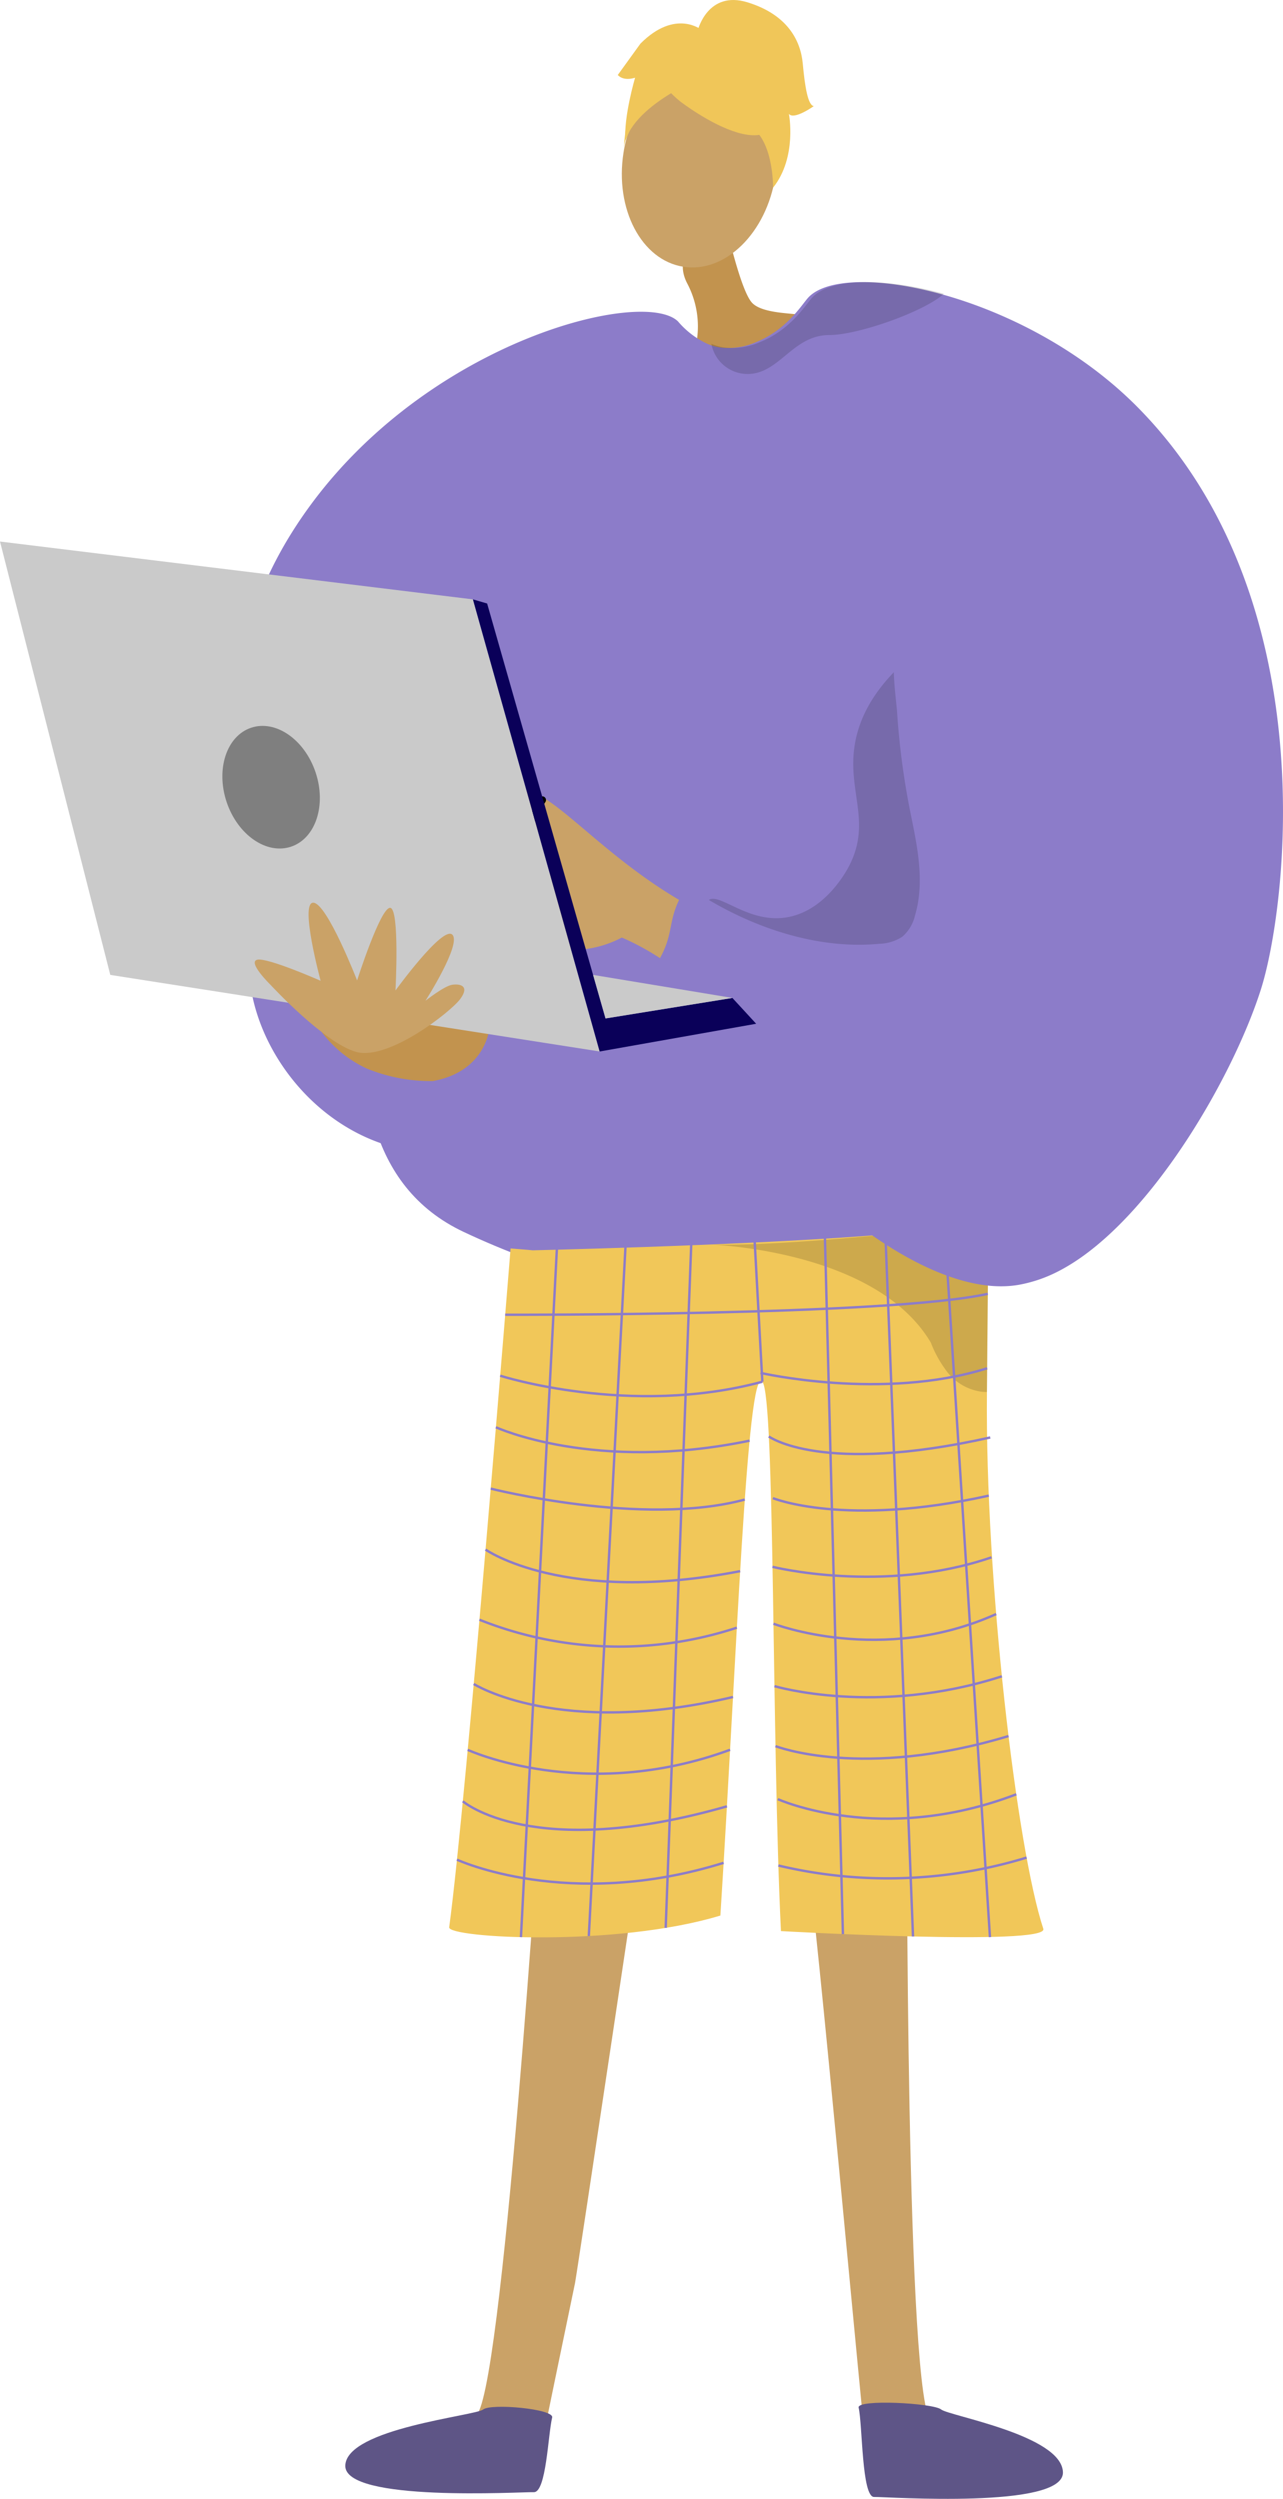 <svg xmlns="http://www.w3.org/2000/svg" width="216.669" height="422.046" viewBox="0 0 216.669 422.046"><defs><style>.a{fill:#caa267;}.b{fill:#5e5586;}.c{fill:#5e5587;}.d{fill:#c2934e;}.e{fill:#f0c659;}.f{fill:#8c7cc9;}.g{fill:#f1c759;}.h{opacity:0.3;}.i{opacity:0.5;}.j{fill:none;stroke:#8c7cc9;stroke-miterlimit:10;stroke-width:0.404px;}.k{opacity:0.15;}.l{fill:#cacaca;}.m{fill:#0a0059;}.n{fill:#7f7f7f;}</style></defs><g transform="translate(-938.788 -253.808)"><path class="a" d="M1101.232,578.162s-.226,103.4,4.223,104.764c7.987,2.5,39.066,10.2,5.692,10.985-16.933,2.6-16.043-1.266-16.615-4.422-.467-2.578-8.773-94.322-10.157-101.388-.309-1.582-.5-2.539-.5-2.539Z" transform="translate(-9.285 -20.146)"/><path class="a" d="M1034.331,577.842s-6.6,102.8-11.06,104.121c-8.013,2.411-39.175,9.781-5.811,10.924,16.9,2.784,16.057-1.1,16.662-4.246.494-2.573,4.533-22.075,6-29.125.327-1.579,12.228-81.281,12.228-81.281Z" transform="translate(-4.221 -20.126)"/><path class="b" d="M1036.188,689.036c.356-1.457-10.317-2.429-11.651-1.354s-23.037,3.186-23.283,9.453,29.715,4.44,31.833,4.512S1035.488,691.9,1036.188,689.036Z" transform="translate(-4.153 -26.92)"/><path class="c" d="M1093.684,687.318c-.34-1.46,12.611-.777,13.933.312s20.394,4.34,20.572,10.609-29.762,4.126-31.881,4.175S1094.352,690.189,1093.684,687.318Z" transform="translate(-9.894 -26.874)"/><g transform="translate(938.788 253.808)"><path class="d" d="M1069.12,293.883c.382.945,2.652,11.489,4.615,13.568s8.359,1.634,8.134,2.2-4.8,11.433-12.725,12.264-5.566-5.006-5.566-5.006a15.541,15.541,0,0,0-.8-12.731C1059.277,297.475,1069.12,293.883,1069.12,293.883Z" transform="translate(-946.716 -256.297)"/><g transform="translate(102.594)"><ellipse class="a" cx="17.468" cy="12.977" rx="17.468" ry="12.977" transform="translate(0 43.05) rotate(-81.107)"/><g transform="translate(1.736)"><g transform="translate(0.97 4.627)"><path class="e" d="M1061.3,271.243s20.271,15.668,16.763-4.869C1075.635,252.166,1047.539,260.148,1061.3,271.243Z" transform="translate(-1051.736 -258.742)"/><path class="e" d="M1064.868,267.117s-13.562,5.294-13.515,12.776c0,0,.7-22.2,13.13-20.788s17.023,3.352,12.292,26.2C1076.774,285.3,1076.079,266.42,1064.868,267.117Z" transform="translate(-1051.353 -258.761)"/></g><path class="e" d="M1064.754,258.836s1.695-6.683,8.358-4.639,8.976,6.351,9.342,10.349.885,7.033,1.859,7.188c0,0-3.375,2.417-4.2,1.3,0,0,1.436,7.31-2.67,12.471,0,0,.116-8.938-4.6-10.673S1064.754,258.836,1064.754,258.836Z" transform="translate(-1051.216 -253.808)"/><path class="e" d="M1064.49,259.138s-4.412-3.656-10.341,2.294l-3.83,5.3s.822,1.115,2.921.464c0,0-1.956,6.627-1.629,10.6l4.7-11.092Z" transform="translate(-1050.319 -254.07)"/></g></g><path class="f" d="M1138.1,445.752c-.935,6.708-12.24,10.806-20.605,22.2-4.054,5.522-14.907,9.908-24.552,10.261-23.7.912-42.913,3.143-71.463-10.261-32.837-15.416-7.616-72.563-9.517-79-2.5-8.508,43.714-33.141,46.707-34.131s48.741-3.833,50.061-3.393S1140.731,426.829,1138.1,445.752Z" transform="translate(-943.142 -259.868)"/><g transform="translate(75.855 205.571)"><path class="g" d="M1030.329,478.279c1.66.151,2.554.192,3.74.317,8.408-.2,44.72-1.159,64.353-3.128,6.927-.695,11.776-1.515,12.592-2.475,0,0,0,.028,0,.079,0,1.073-.081,13.354-.24,29.453-.313,31.782,5.029,77.051,9.523,90.667.971,2.939-44.311.385-44.311.385-1.582-32.716-.99-90.3-3.138-92.784-2.612-3.026-4.373,47.677-7.089,90.158-17.648,5.367-46.043,3.8-45.8,1.983C1022.887,571.324,1030.329,478.279,1030.329,478.279Z" transform="translate(-1019.958 -472.993)"/><g class="h" transform="translate(43.641)"><path d="M1066.9,477.922l-.407-.016S1066.635,477.91,1066.9,477.922Z" transform="translate(-1066.49 -473.298)"/><path class="i" d="M1066.924,477.617c10.851.383,34.416-2.149,34.416-2.149,6.927-.695,11.776-1.515,12.592-2.475,0,0,0,.028,0,.079,0,1.073-.081,13.354-.24,29.453a8.053,8.053,0,0,1-1.141-.081,8.869,8.869,0,0,1-5.9-3.764,19.326,19.326,0,0,1-2.429-4.488C1095.483,479.41,1070.4,477.773,1066.924,477.617Z" transform="translate(-1066.517 -472.993)"/></g><g transform="translate(12.119 2.476)"><line class="j" x1="6.194" y2="118.593" transform="translate(0 0.539)"/><line class="j" x1="6.199" y2="116.532" transform="translate(11.462 2.409)"/><line class="j" x1="4.321" y2="115.638" transform="translate(24.445 1.928)"/><line class="j" x2="1.305" y2="23.858" transform="translate(39.463 1.465)"/><line class="j" x2="3.039" y2="117.659" transform="translate(51.336 0.951)"/><line class="j" x2="4.664" y2="118.577" transform="translate(61.549 0.435)"/><line class="j" x2="7.616" y2="119.131" transform="translate(71.591)"/></g><path class="j" d="M1030.047,490.334s64.6.21,81.5-3.529" transform="translate(-1020.585 -473.851)"/><path class="j" d="M1073.416,502.566c-22.332,6.017-44.272-1.016-44.272-1.016" transform="translate(-1020.529 -474.767)"/><path class="j" d="M1076.017,500.987s20.607,4.761,38.276-.778" transform="translate(-1023.44 -474.683)"/><path class="j" d="M1028.372,510.829s16.629,7.692,42.842,2.268" transform="translate(-1020.481 -475.343)"/><path class="j" d="M1027.442,521.88s25.634,6.523,42.9,1.848" transform="translate(-1020.423 -476.029)"/><path class="j" d="M1026.505,532.859s13.326,9.406,43,3.643" transform="translate(-1020.365 -476.711)"/><path class="j" d="M1025.408,545.49a63.523,63.523,0,0,0,43.47,1.344" transform="translate(-1020.297 -477.496)"/><path class="j" d="M1024.38,557.061s14.347,9.141,43.783,2.2" transform="translate(-1020.233 -478.215)"/><path class="j" d="M1023.295,568.924s19.643,9.071,44.31-.013" transform="translate(-1020.166 -478.951)"/><path class="j" d="M1022.416,578.185s11.808,10.259,44.6.854" transform="translate(-1020.111 -479.527)"/><path class="j" d="M1021.362,588.7s18.744,8.728,45.032.535" transform="translate(-1020.046 -480.18)"/><path class="j" d="M1077.515,512.489s8.813,6.56,37.391.17" transform="translate(-1023.533 -475.446)"/><path class="j" d="M1078.248,523.568s12.178,4.973,36.458-.423" transform="translate(-1023.579 -476.108)"/><path class="j" d="M1078.176,535.855s18.671,4.677,36.989-1.6" transform="translate(-1023.574 -476.798)"/><path class="j" d="M1078.349,546.1s18.262,7.08,37.61-1.629" transform="translate(-1023.585 -477.432)"/><path class="j" d="M1078.527,557.342s17.316,5.166,38.407-1.663" transform="translate(-1023.596 -478.129)"/><path class="j" d="M1078.714,568.141s14.659,5.74,39.354-1.7" transform="translate(-1023.608 -478.797)"/><path class="j" d="M1079.139,577.746s17.453,7.937,40.264-.82" transform="translate(-1023.634 -479.448)"/><path class="j" d="M1079.232,589.663a80.016,80.016,0,0,0,41.92-1.337" transform="translate(-1023.64 -480.156)"/></g><path class="k" d="M1067.29,412.946c1.793-1.565,6.863,4.183,13.646,2.795,6.305-1.29,9.761-7.862,10.193-8.713,3.847-7.572-.564-12.755.987-20.88.96-5.037,4.314-11.738,15.125-18.579,4.812,38.817,7.4,59.681,7.4,59.681h0l-40.28,3.452C1066.484,417.6,1066.172,413.922,1067.29,412.946Z" transform="translate(-947.678 -260.874)"/><path class="a" d="M1109.362,412.05l-7.014,19.038s-23.85-6.51-39.38-14.276-25-20.544-30.009-20.544-19.164,3.318-20.29,5.2,2.63,3.381,4.7,3.57a30.5,30.5,0,0,0,6.388-.752s-2.066,3.946-3.757,7.515,1.879,6.2,3.006,6.575c0,0,3.194,4.133,5.824,4.133,0,0,4.884,5.266,9.206,4.136s-.376-4.324-.376-4.324a11.741,11.741,0,0,0,6.012.564,18.132,18.132,0,0,0,5.637-1.879s7.923,3.215,12.677,8.8c10.38,12.191,23.51,33.047,32.1,37.858,12.525,7.014,18.287,11.022,26.3,7.264s22.17-29.332,25.551-43.587C1145.935,431.339,1122.889,430.337,1109.362,412.05Z" transform="translate(-944.302 -262.657)"/><path class="f" d="M1155.3,424.113c-4.925,15.42-19.583,40.477-34.72,47.829a23.554,23.554,0,0,1-5.836,1.964c-18.176,3.582-49.157-24.453-61.819-53.612,3.943-5.993,1.539-7.7,5.483-13.691,9.214,6.395,21.13,10.84,32.458,9.764a7.478,7.478,0,0,0,3.9-1.2,6.738,6.738,0,0,0,2.129-3.566c1.7-5.734.377-11.743-.777-17.438A128.934,128.934,0,0,1,1093.858,377c-.07-1.093-1.083-8.61-.157-9.191-14.273,8.987-56.541-1.893-70.814,7.093-5.458,3.433,17.086,26.739,11.626,30.172-8.711,45.929-5.664,34.657-11.626,46.031-21.036,4.179-36.887-13.33-38.348-28.93-2.772-29.63-8.7-54.366,10.518-80.232,20.533-27.642,56.03-36.339,61.82-30.69a14.433,14.433,0,0,0,4.972,3.786,8.954,8.954,0,0,0,2.043.6,11.517,11.517,0,0,0,6.135-.88c5.16-2.059,7.69-6.237,8.774-7.455,2.93-3.315,11.79-3.582,22.309-.722,10.934,2.969,23.659,9.324,33.368,19.143C1166.369,357.964,1159.661,410.445,1155.3,424.113Z" transform="translate(-942.376 -256.964)"/><g transform="translate(81.173 129.079)"><path d="M1026.251,403.577a.621.621,0,0,1-.587-.829,65.892,65.892,0,0,1,5.131-11.02.622.622,0,0,1,1.056.659,65.791,65.791,0,0,0-5.013,10.774A.622.622,0,0,1,1026.251,403.577Z" transform="translate(-1025.628 -391.435)"/></g><g transform="translate(86.997 134.527)"><path d="M1032.46,408.071a.636.636,0,0,1-.15-.018.624.624,0,0,1-.454-.755c.063-.25,1.559-6.164,4.036-9.783a.623.623,0,1,1,1.029.7c-2.353,3.439-3.842,9.323-3.856,9.382A.622.622,0,0,1,1032.46,408.071Z" transform="translate(-1031.837 -397.245)"/></g><path class="d" d="M1015.786,447.737a28.515,28.515,0,0,1-11.166-2.118,20,20,0,0,1-7.608-6.155l12.4-3.079,15.893,2.5S1024.738,446.1,1015.786,447.737Z" transform="translate(-942.678 -265.148)"/><path class="l" d="M1041.058,437.457l-82.645-12.934-18.624-73.195,79.866,9.769Z" transform="translate(-939.788 -259.865)"/><path class="m" d="M1024.943,361.744l2.4.7,19.992,70.082,21.426-3.465,4.014,4.36-26.429,4.685Z" transform="translate(-945.077 -260.512)"/><path class="l" d="M1070.106,433.26l-21.426,3.465-2.1-7.355Z" transform="translate(-946.421 -264.713)"/><path class="a" d="M987.6,430.226s9.144,9.914,14.535,11.359,15.882-6.739,17.519-8.952,0-2.6-1.348-2.407-4.524,2.7-4.524,2.7,6.161-9.626,4.524-11.167-9.589,9.434-9.589,9.434.733-13.862-.9-13.959-5.583,12.262-5.583,12.262-5.1-13.128-7.412-13.128,1.252,13.187,1.252,13.187-8.952-3.947-10.685-3.561S987.6,430.226,987.6,430.226Z" transform="translate(-941.929 -263.905)"/><path class="n" d="M994.853,392.355c1.868,5.545.023,11.172-4.121,12.568s-9.017-1.967-10.885-7.512-.023-11.171,4.12-12.568S992.985,386.81,994.853,392.355Z" transform="translate(-941.566 -261.928)"/><path class="k" d="M1106.433,306.577c-3.244,2.985-14.445,6.975-19.355,6.975-6.244,0-8.436,6.685-13.919,6.575a6.206,6.206,0,0,1-5.986-5.09,8.955,8.955,0,0,0,2.043.6,11.517,11.517,0,0,0,6.135-.88c5.16-2.059,7.69-6.237,8.774-7.455C1087.054,303.984,1095.915,303.717,1106.433,306.577Z" transform="translate(-947.036 -256.964)"/></g></g></svg>